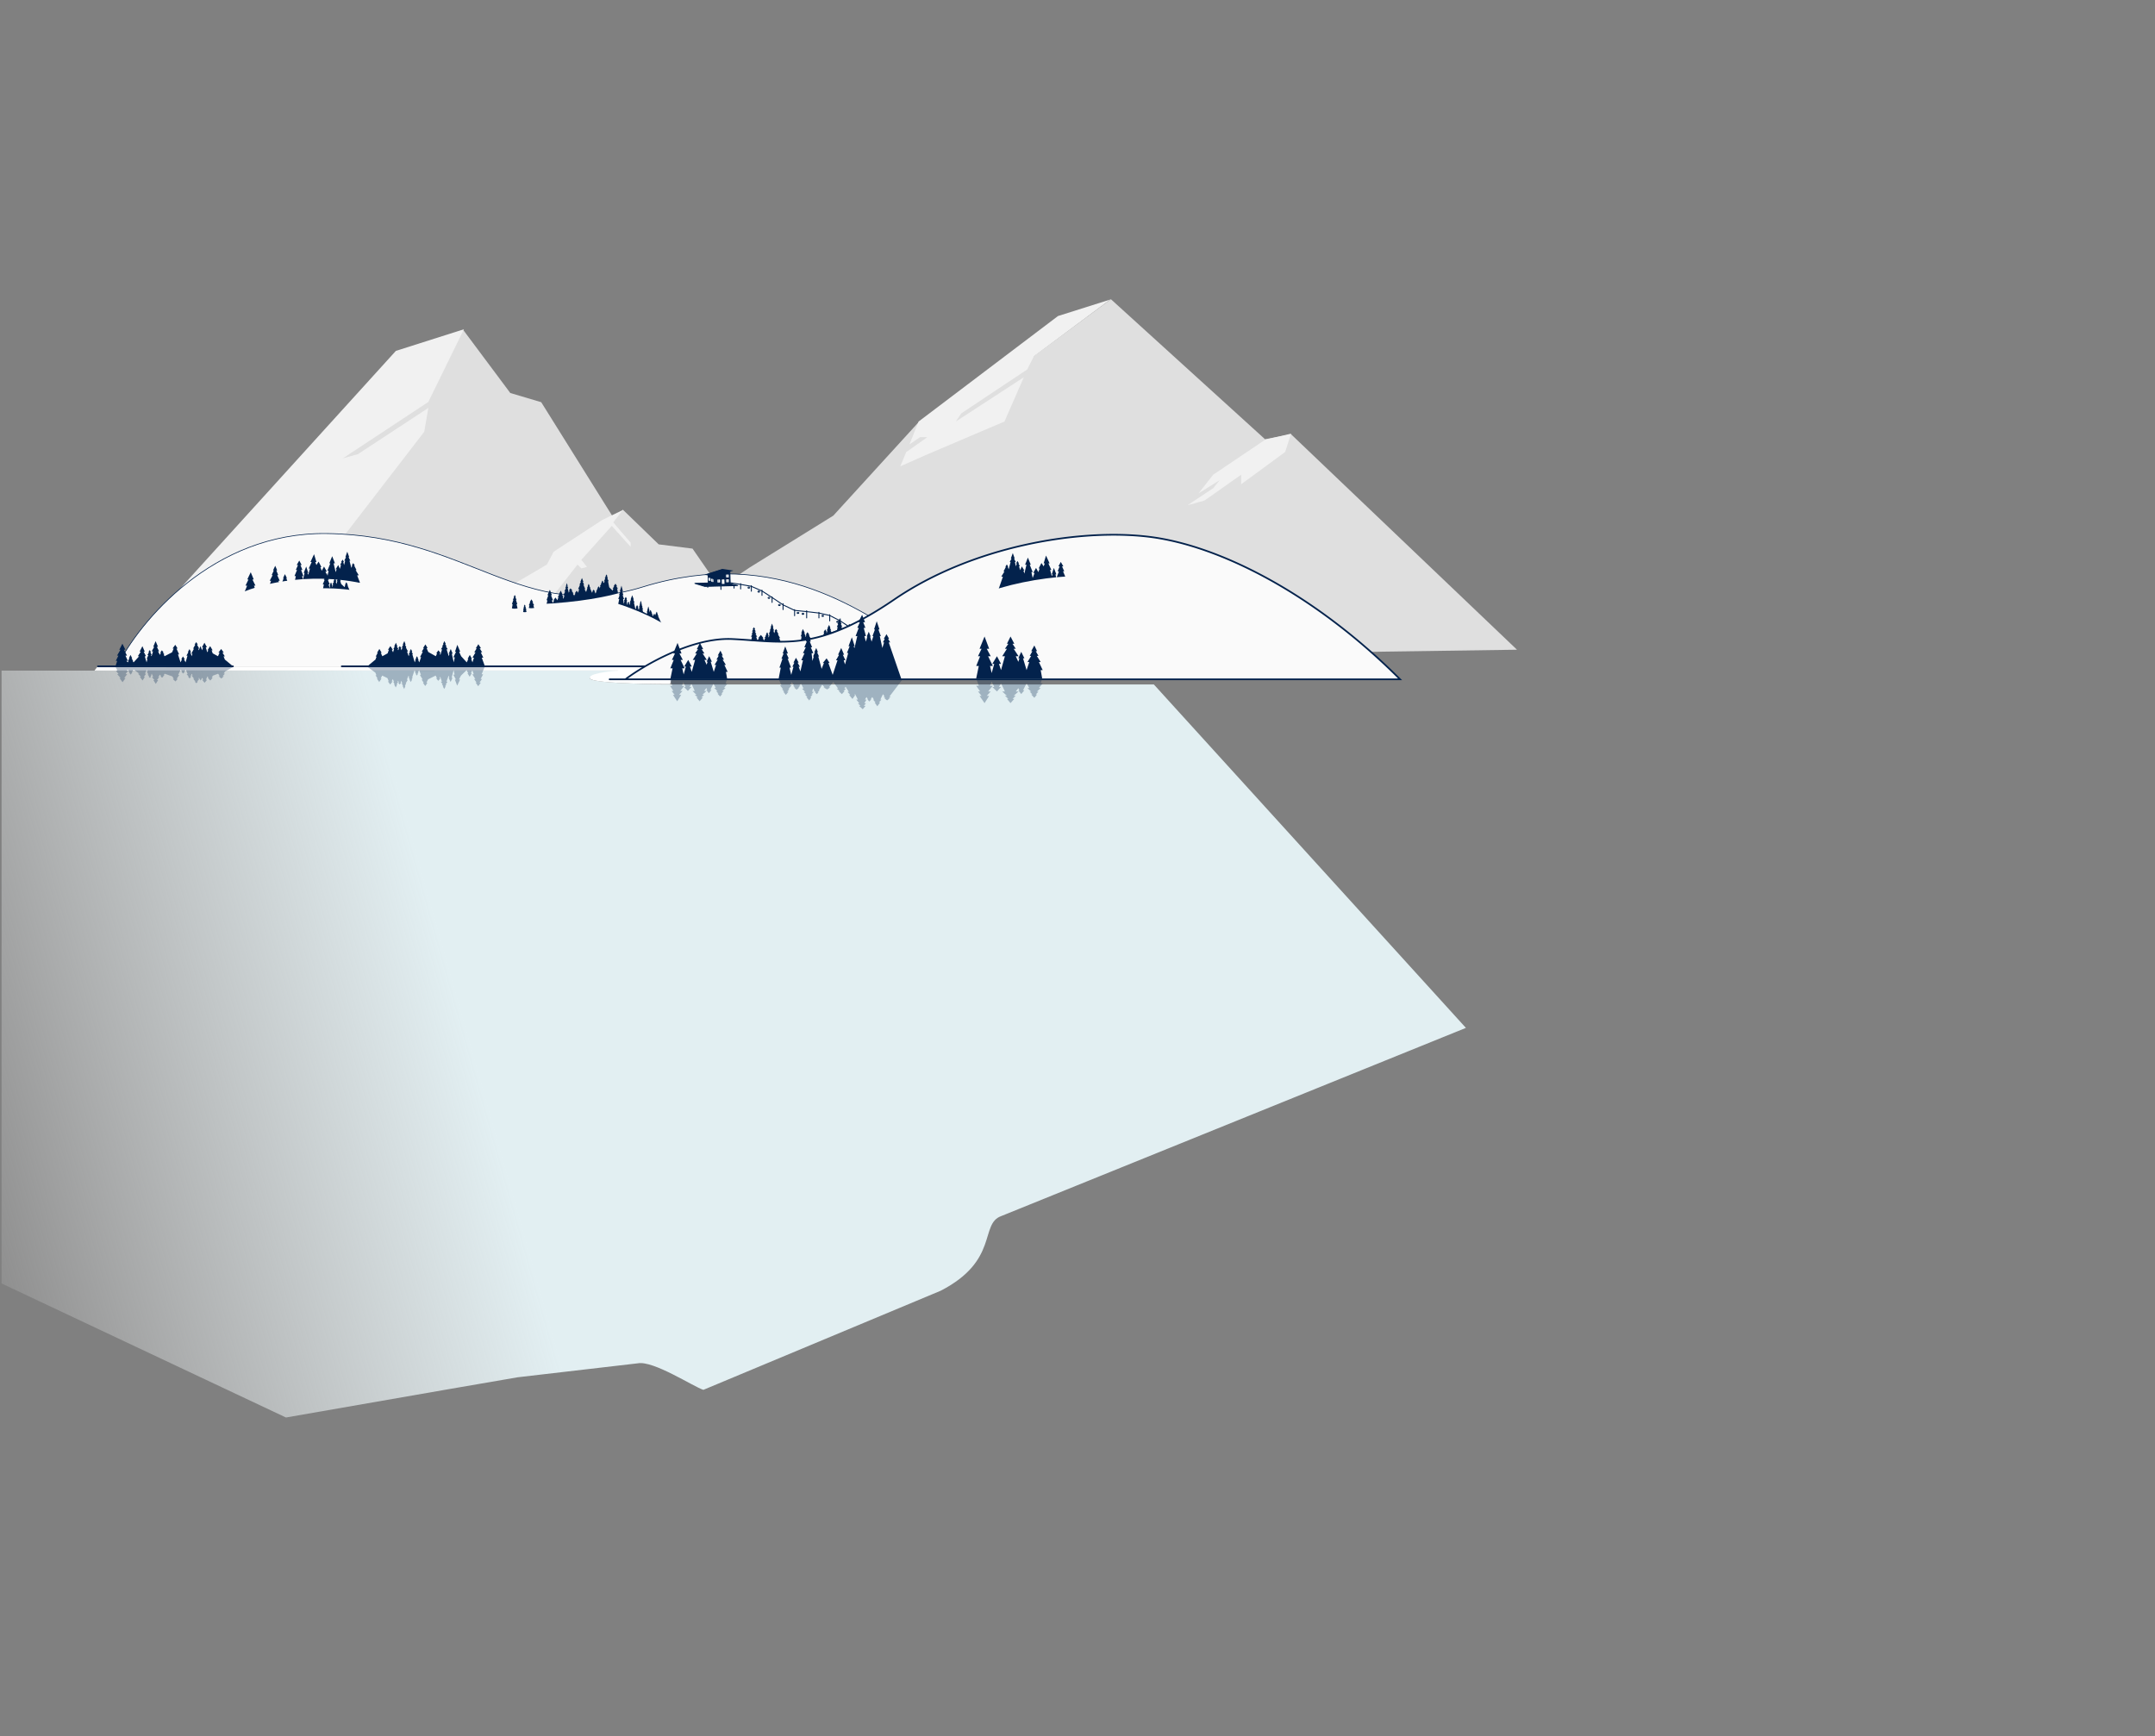 <svg xmlns="http://www.w3.org/2000/svg" fill="none" viewBox="0 0 1281 1032"><rect x="0" y="0" width="1281" height="1032" fill="#808080" stroke="none"/><g clip-path="url(#clip0)"><path fill="url(#paint0_linear)" d="M595.14 722.913c-12.907 4.638-1.162 26.415-35.948 44.363L418.108 826.2c-5.923-1.877-29.702-17.541-39.006-15.768l-71.372 8.299-43.338 7.469-94.41 16.439-237.204-111.797V411.789l40.477-13.146h217.371c5.651-.206 47.613.138 91.836 0 1.629-.005 24.298-.002 46.066 0h40.696c-54.155 7.731 27.595 8.011 23.6 8.226H685.88L871.381 611.03 595.14 722.913z"/><path fill="#fff" d="M367.724 398.613H56.159l1.86-2.359h324.704l-10.784 7.512 27.044.5-.61 2.411c-15.182.032-45.966-.591-47.643-3.335-1.677-2.744 10.63-4.296 16.994-4.729z"/><path fill="#DFDFDF" d="M303.333 233.62l-27.852-37.327-39.318 13.712-135.41 147.441h317.641l-50.745-44.866-45.94-73.504-18.376-5.456z"/><path fill="#F1F1F1" d="M235.308 208.597L87.512 371.438l111.735-46.075 52.939-68.714 2.43-14.157-41.83 27.461-9.04 2.558 50.87-33.573 21.147-43.213-40.455 12.872z"/><path fill="#DFDFDF" d="M391.541 323.593l-21.304-20.627-44.541 53.222 49.46 1.738 49.353-13.199-12.849-18.598-20.119-2.536z"/><path fill="#F1F1F1" d="M370.32 303.138l-12.256 5.915-28.978 18.936-3.991 7.612-21.363 12.528 5.134 3.66 20.22 2.06 14.212-18.248 2.281 2.281 3.334-.877-3.334-4.212 18.074-20.178 11.229 12.458v-2.457l-10.352-12.107 5.79-7.371z"/><path fill="#DFDFDF" d="M495.339 306.536l-49.645 30.765-82.509 55.24h97.892l440.671-6.313-134.284-128.067-15.509 2.925-91.598-83.209-45.45 33.564-48.099 32.144-12.459 2.689-7.967 4.323-51.043 55.939z"/><path fill="#F1F1F1" d="M628.895 187.872l-82.841 62.703-5.446 13.599 6.271-4.29h4.373l-12.541 8.828-3.548 8.498 15.006-6.65 46.917-19.985 11.515-26.316-40.44 26.316 3.229-4.826 39.249-26.134 3.839-7.714 45.54-33.869-31.123 9.84zM721.161 282.193l30.981-20.855 15.326-3.563-3.539 10.912-26.145 19.169v-5.663l-21.789 15.347-10.174 2.839 15.34-10.173 3.825-4.732-12.54 7.807 8.715-11.088z"/><path fill="#FAFAFA" d="M194.113 317.158c-67.639-.846-111.323 52.491-124.71 79.266h496.879l-20.412-11.783c-30.589-19.324-83.212-60.613-163.634-35.777-71.867 22.194-103.573-30.649-188.123-31.706z"/><path stroke="#03224C" stroke-linecap="round" stroke-linejoin="round" stroke-width=".56" d="M493.219 369.097v-3.223m0-.457v.457m-6.429 1.441v-2.899m0-.422v.422m-7.284 2.899v-3.74m0-.545v.545m-7.176 2.454v-3.194m0-.447v.447m-6.855-.447v-2.817m0-.718v.718m-6.534-1.468v-2.926m0-.394v.394m-5.998-1.251v-2.629m0-.477v.477m-6.329.165v-2.916m0-.39v.39m-6.35 1.551v-2.701m0-.447v.447m0 0l6.35 1.15m-6.35-1.15l-6.335-1.002m12.685 2.152l6.329 2.751m0 0l5.998 3.88m0 0l6.534 4.394m0 0l6.855 3.264m0 0l7.176.74m0 0l7.284.841m0 0l6.429 1.458m0 0l6.249 3.223m0 0v-1.19 3.367-2.177zm0 0l5.379 3.552v.431-1.806"/><rect width="1.541" height="1.178" fill="#03224C" rx=".589" transform="matrix(-1 0 0 1 478.074 364.287)"/><circle r=".114" fill="#fff" transform="matrix(-1 0 0 1 477.686 364.733)"/><circle r=".114" fill="#fff" transform="matrix(-1 0 0 1 477.307 364.732)"/><ellipse fill="#fff" rx=".114" ry=".114" transform="matrix(-1 0 0 1 476.929 364.732)"/><rect width="1.541" height="1.178" fill="#03224C" rx=".589" transform="matrix(-1 0 0 1 489.83 365.515)"/><circle r=".114" fill="#fff" transform="matrix(-1 0 0 1 489.446 365.959)"/><circle r=".114" fill="#fff" transform="matrix(-1 0 0 1 489.068 365.958)"/><circle r=".114" fill="#fff" transform="matrix(-1 0 0 1 488.688 365.958)"/><rect width="1.541" height="1.178" fill="#03224C" rx=".589" transform="matrix(-1 0 0 1 475.113 363.744)"/><circle r=".114" fill="#fff" transform="matrix(-1 0 0 1 474.711 364.156)"/><circle r=".114" fill="#fff" transform="matrix(-1 0 0 1 474.333 364.155)"/><circle r=".114" fill="#fff" transform="matrix(-1 0 0 1 473.954 364.155)"/><rect width="1.541" height="1.178" fill="#03224C" rx=".589" transform="matrix(-1 0 0 1 464.057 359.061)"/><circle r=".114" fill="#fff" transform="matrix(-1 0 0 1 463.656 359.494)"/><circle r=".114" fill="#fff" transform="matrix(-1 0 0 1 463.278 359.491)"/><circle r=".114" fill="#fff" transform="matrix(-1 0 0 1 462.899 359.491)"/><rect width="1.541" height="1.178" fill="#03224C" rx=".589" transform="matrix(-1 0 0 1 457.863 354.801)"/><circle r=".114" fill="#fff" transform="matrix(-1 0 0 1 457.464 355.233)"/><circle r=".114" fill="#fff" transform="matrix(-1 0 0 1 457.085 355.232)"/><circle r=".114" fill="#fff" transform="matrix(-1 0 0 1 456.706 355.232)"/><rect width="1.541" height="1.178" fill="#03224C" rx=".589" transform="matrix(-1 0 0 1 451.816 351.087)"/><circle r=".114" fill="#fff" transform="matrix(-1 0 0 1 451.407 351.524)"/><circle r=".114" fill="#fff" transform="matrix(-1 0 0 1 451.028 351.523)"/><circle r=".114" fill="#fff" transform="matrix(-1 0 0 1 450.65 351.523)"/><rect width="1.541" height="1.178" fill="#03224C" rx=".589" transform="matrix(-1 0 0 1 445.892 348.724)"/><circle r=".114" fill="#fff" transform="matrix(-1 0 0 1 445.485 349.154)"/><circle r=".114" fill="#fff" transform="matrix(-1 0 0 1 445.108 349.152)"/><circle r=".114" fill="#fff" transform="matrix(-1 0 0 1 444.73 349.152)"/><rect width="1.541" height="1.178" fill="#03224C" rx=".589" transform="matrix(-1 0 0 1 498.638 369.045)"/><circle r=".114" fill="#fff" transform="matrix(-1 0 0 1 498.262 369.479)"/><circle r=".114" fill="#fff" transform="matrix(-1 0 0 1 497.883 369.477)"/><circle r=".114" fill="#fff" transform="matrix(-1 0 0 1 497.505 369.477)"/><path fill="#03224C" stroke="#03224C" stroke-linecap="round" stroke-linejoin="round" stroke-width=".56" d="M433.831 339.499l.203 7.622-9.247.247-3.726-.931-.136-5.103 7.953-2.523 4.953.688z"/><path fill="#03224C" d="M428.513 348.33l-7.831.209-1.715.045-5.886-1.791 17.953-.478 7.462 1.749-2.185.058-7.798.208z"/><path stroke="#03224C" stroke-linecap="round" stroke-linejoin="round" stroke-width=".56" d="M436.35 349.601l-.039-1.479m-7.743 2.258l-.055-2.05m-7.816.78l-.015-.571 17.814-.475m0 0l-19.529.52-5.886-1.791 17.953-.478 7.462 1.749z"/><path fill="#03224C" d="M424.342 342.923l11.544-3.73-6.477-1.016-10.65 3.425 5.583 1.321z"/><path fill="#fff" d="M433.223 345.861l-.033-1.255a.28.28 0 00-.287-.272l-1 .026a.28.28 0 00-.272.288l.033 1.254a.28.28 0 00.287.273l1-.027a.279.279 0 00.272-.287z"/><path stroke="#03224C" stroke-width=".14" d="M432.411 344.328l.05 1.88"/><path fill="#fff" d="M428.064 345.999l-.034-1.255a.28.28 0 00-.287-.272l-1 .026a.281.281 0 00-.272.288l.033 1.255a.281.281 0 00.288.272l.999-.027a.28.28 0 00.273-.287z"/><path stroke="#03224C" stroke-width=".14" d="M427.251 344.416l.05 1.88"/><path fill="#fff" d="M424.069 345.727l-.032-1.225a.28.28 0 00-.2-.26l-.713-.215a.28.28 0 00-.36.276l.032 1.225a.28.28 0 00.2.26l.713.215a.28.28 0 00.36-.276z"/><path stroke="#03224C" stroke-width=".14" d="M423.362 344.069l.05 1.881"/><path fill="#fff" d="M422.389 345.102l-.033-1.225a.279.279 0 00-.199-.26l-.713-.215a.28.28 0 00-.361.276l.033 1.225a.277.277 0 00.199.26l.713.215a.28.28 0 00.361-.276z"/><path stroke="#03224C" stroke-width=".14" d="M421.681 343.465l.05 1.881"/><path fill="#fff" d="M433.176 342.997l-.033-1.255a.28.28 0 00-.288-.272l-.999.026a.281.281 0 00-.273.288l.034 1.255a.28.28 0 00.287.272l1-.027a.28.28 0 00.272-.287z"/><path stroke="#03224C" stroke-width=".14" d="M432.353 341.481l.05 1.881"/><path fill="#fff" d="M430.674 347.089l-.064-2.385a.28.28 0 00-.287-.273l-1 .027a.279.279 0 00-.272.287l.063 2.386 1.56-.042z"/><path stroke="#03224C" stroke-width=".4" d="M69.403 396.424c13.387-26.775 57.071-80.112 124.71-79.266 84.55 1.057 116.256 53.9 188.123 31.706 80.422-24.836 133.045 16.453 163.634 35.777l20.412 11.783"/><path fill="#03224C" d="M82.747 390.094l-3.341 3.652-.608-.917h.34l-.943-1.494h.403l-1.019-2.024-.954 2.024h.325l-.866 1.494h.32l-.39.917-.973-.917h.973l-1.447-3.093h.948l-1.802-3.505h.854l-1.815-3.574-1.833 3.574h.691l-2.041 3.505h.83l-1.554 3.093h.831l-.968 3.005 69.54.044-4.585-3.802-.76-1.909h.76l-1.448-2.226h.794l-1.527-2.153-1.655 2.153h.705l-.951 2.153-3.131-1.709-.676-1.814h.618l-1.481-2.491-1.578 2.491h.548l-.674 1.199-.89-3.001h.7l-1.491-2.685-1.472 2.685h.631l-.553 1.802-.951-2.491-1.006 2.491-.327-.988h.605l-1.368-2.41h.508l-.944-1.465-1.017 1.465h.484l-1.356 2.41h.557l-1.586 2.978h.666l-.472 1.533-.812-2.489h.436l-.908-1.744-.981 1.744h.375l-1.223 2.162h.642l-1.129 3.979-.966-1.826h.509l-1.102-1.7-1.029 1.7h.435l-.848 1.826-1.523-4.729h.669l-1.562-3.477h.686l-1.401-2.23-1.637 2.23h.686l-.951 2.23-4.49 2.324-.52-1.077h.52l-1.038-1.076h.515l-1.043-1.37-.974 1.37h.387l-.587 1.37-1.13-2.102h.644l-1.345-2.717h.701l-1.43-3.346-1.416 3.346h.615l-1.536 2.717h.792l-.853 2.885-.444-.741h.505l-.85-1.761h.456l-.751-1.157-.825 1.157h.418l-.972 1.847h.554l-1.05 2.253h.495l-.495 2.054-1.084-3.652h.738l-1.397-2.693h.66l-1.413-3.279-1.663 3.279h.706l-1.758 2.693h.814zM274.114 390.094l3.341 3.652.955-2.08h-.448l1.32-2.355 1.266 2.355h-.513l.812 2.08.877-2.785h-.877l1.817-3.163h-.769l1.474-2.394h-.555l1.539-2.458 1.581 2.458h-.812l1.518 2.394h-.834l1.475 3.163h-.898l1.77 4.872-69.54.045 4.585-3.803.655-1.785h-.54l1.246-2.202h-.457l1.413-2.327 1.371 2.327h-.54l.934 2.006 3.131-1.709.769-2.153h-.555l1.433-2.152 1.454 2.152h-.623l.765 1.538.586-1.939h-.386l.834-1.579h-.361l1.008-2.168.882 2.168h-.373l.958 1.579h-.448l.375.74.476-1.246h-.403l.878-1.245.913 1.245h-.41l.503 1.246.516-1.697h-.36l.883-1.667h-.349l.97-2.115.772 2.115h-.361l.808 1.667h-.335l1.281 2.388h-.585l1.01 2.832.383-1.216h-.383l.843-1.43h-.336l.835-1.66.795 1.66h-.386l.759 1.43h-.373l1.463 4.868.535-1.45h-.346l.74-1.087h-.284l.66-1.115.678 1.115h-.33l.74 1.087h-.41l.709 1.45 1.07-3.151h-.614l1.638-3.147h-.646l1.307-2.205h-.504l1.385-2.157 1.323 2.157h-.63l1.013 2.338 4.49 2.513.783-1.762h-.528l1.311-1.761 1.299 1.761h-.575l.45.979.964-3.336h-.653l1.119-1.771h-.466l.901-1.336h-.358l.841-1.776.868 1.776h-.404l.855 1.336h-.451l1.119 1.771h-.668l1.291 4.119.409-1.484h-.409l1.174-2.822 1.159 2.822h-.534l1.159 5.136.615-3.041h-.812l1.56-3.249h-.62l1.386-4.146 1.735 4.146h-.684l1.218 2.638zM331.328 356.85l-1.118-1.634-1.269 1.634h.452l-.817 1.634-.518-1.634h.657l-1.178-3.024h.521l-1.178-3.239-1.472 3.239h.544l-1.073 3.024h.529l-.529 2.321h42.443v-6.792l-.477-2.509h.477l-.994-1.331h.517l-.981-1.587-1.159 1.587h.428l-.974 1.331h.457l-.457 1.22-2.013-1.976-.72-3.614h.425l-.862-1.69h.37l-.582-1.254h.313l-.548-1.096-.649 1.096h.257l-.683 1.254h.358l-.771 1.69h.346l-.346 1.119-.637-.637h.262l-.517-.887-.58.887h.223l-.612.97h.28l-.873 1.486h.331l-.465 1.276-.249-.358h.249l-.647-.817-.572.817h.217l-.6.925h.249l-.765 1.149h.268l-.595 1.423-.611-1.27h.294l-.833-1.095-.794 1.095h.255l-.396.796-1.202-2.775h.269l-.709-1.313h.224l-.595-1.262-.56 1.262h.2l-.656 1.313h.276l-.77 2.314-.988-1.722h.515l-1.154-2.633h.46l-.829-1.714h.369l-.836-2.271-.934 2.271h.303l-.896 1.714h.403l-1.176 2.633h.663l-.717 2.183-.719-1.289-1.199 1.633h.411l-.788 1.634-.765-1.518h.425l-1.21-1.792h.527l-1.126-1.333-.958 1.333h.442l-.516 1.332-.71-2.867h.415l-.616-1.221h.257l-.464-1.672-.577 1.672h.212l-.593 1.221h.381l-.908 2.106h.482l-1.053 2.151h.571l-.492 2.221-.538-1.145h.538l-1.079-1.563h.384l-.939-2.192-1.189 2.192h.385l-1.042 1.563h.499l-.716 2.005z"/><path fill="#FAFAFA" d="M319.197 359.222c26.759-1.169 42.086-4.893 48.191-6.495l1.949 6.495h-50.14z"/><path fill="#03224C" d="M304.299 361.615c1.2.408 2.734.17 3.352 0l-.608-2.449h.433l-.789-2.644h.356l-.757-1.619h.401l-.708-1.203-.676 1.203h.328l-.769 1.619h.325l-.888 2.644h.424l-.424 2.449zM310.955 363.792c.721.245 1.644.102 2.016 0l-.33-1.399h.33l-.633-1.201h.252l-.454-.944h.261l-.497-.867-.505.867h.227l-.393.944h.214l-.488 1.201h.274l-.274 1.399zM314.339 361.402c1.139.283 2.596.118 3.183 0l-.476-1.55.476-.057-1.019-1.785h.443l-1.072-1.743-1.014 1.743h.329l-.85 1.785.407.057-.407 1.55zM384.568 364.894l-2.338-1.238-.337-1.417h.337l-.535-1.37h.283l-.591-1.354h.223l-.418-1.055h.195l-.486-1.358-.455 1.358h.177l-.433 1.055h.256l-.633 1.354h.311l-.414 1.779-.552-1.65h.322l-.779-1.329-.752 1.329h.271l-.481 1.329-.922-4.211h.333l-.733-1.731.344.055-.954-2.608-.955 2.553h.289l-.799 1.576h.333l-.511 1.708-.298-1.032h.298l-.596-1.031-.591 1.031h.247l-.343 1.032-.396-2.36h.396l-.522-1.219h.336l-.693-1.281-.778 1.281h.295l-.728 1.219h.433l-.433 1.635-.386-2.854h.567l-.882-2.334h.462l-.714-2.308h.42l-.819-3.318-.966 3.318h.336l-.862 2.308h.399l-.822 2.334h.57l-.57 2.854v7.691l25.798 4.217-2.136-4.583h.225l-.575-1.198h.192l-.395-.628h.135l-.382-.817-.451.817h.15l-.471.628h.197l-.385.739-.204-.229h.204l-.537-.779-.523.779h.189l-.458.688-.431-.937h.249l-.589-1.02h.255l-.49-.745h.183l-.366-.445h.183l-.379-.536-.386.536h.176l-.376.445h.2l-.2.41-.086-.558-.087-.557h.173l-.356-.814h.15l-.287-.644h.085l-.325-.91-.265.91h.092l-.304.644h.148l-.361.814h.177l-.41 1.019h.233l-.135 1.013z"/><path fill="#FAFAFA" d="M397.305 372.681c-10.124-6.776-24.406-12.045-30.281-13.832l-1.605 9.348 31.886 4.484z"/><path fill="#03224C" d="M189.397 333.853l-1.32 2.031-.685-1.797h.685l-1.394-4.642-2.142 4.642h.738l-1.756 3.895h.713l-1 3.695-.533-1.056h.533l-1.223-3.837-1.483 3.837h.537l-.945 3.836-.564-1.993h.781l-1.359-3.669h.782l-1.189-2.911h.747l-1.427-2.66-1.529 2.66h.782l-1.291 2.911h.713l-1.521 3.669h.808l-.808 4.016h38.962l-1.709-4.433.944-.089-1.841-3.04h.545l-1.422-2.759h.383l-.946-1.433-.869 1.433h.321l-.549 1.432-1.135-4.283h.539l-1.108-2.128h.432l-1.167-3.221-1.119 3.221h.383l-1.03 2.128h.53l-.654 2.576-.495-1.754h.423l-.781-1.477-.958 1.477h.393l-.943 1.65h.55l-.688 2.36-.976-2.256-1.524 2.507h.564l-.564 1.761-1.239-5.274h.809l-1.643-4.237-1.731 4.237h.624l-1.758 4.421h.764l-.764 3.475-1.128-2.995h.818l-1.68-2.995-1.363 2.515-.8-2.182h.61l-1.66-3.264zM145.448 351.754h6.812l-1.302-3.62h.889l-1.8-3.666h.78l-1.782-4.304-2.056 4.304h.715l-1.769 3.666h.967l-1.454 3.62zM160.193 347.917h6.623l-1.42-2.672h.879l-1.499-3.369h.62l-1.154-2.802h.534l-1.176-2.747-1.296 2.747h.472l-1.291 2.802h.599l-1.764 3.369h.819l-.946 2.672zM166.7 349.134h5.523l-2.069-5.48h.403l-1.182-2.351-1.115 2.351h.351l-1.911 5.48z"/><path fill="#FAFAFA" d="M142.755 352.682c12.286-5.695 45.921-14.36 82.166-3.456l-82.166 3.456z"/><path fill="#03224C" d="M204.82 349.022l-2.002-1.854-.59-1.91h.372l-.772-1.309h.4l-.814-1.379-.854 1.379h.344l-.716 1.309h.372l-.559 1.91-.42-1.441h.42l-.89-2.266-.894 2.266h.303l-.864 1.678h.368l-.47 1.617-.196-.67h.298l-.596-1.184h.298l-.586-.893-.574.893h.254l-.529 1.184h.275l-.275 1.189-.587-2.136h.677l-1.109-2.689h.564l-1.272-4.126-1.68 4.126h.47l-1.128 2.689h.658l-.762 3.827h16.18l-1.35-3.176h.289l-.606-.888h.317l-.726-1.038-.653 1.038h.276l-.538.888h.262l-.385.966z"/><path fill="#FAFAFA" d="M215.497 351.617c-15.007-2.195-21.354-1.928-25.432-1.928l-.445 3.337 25.877-1.409z"/><path stroke="#03224C" stroke-linecap="round" d="M554.292 396.124H203.15m-144.936 0h80.259"/><path fill="#FAFAFA" d="M435.296 379.882c-23.947-1.105-52.345 15.504-63.551 23.947h460.514c-51.117-51.117-107.76-79.668-149.207-84.734-41.446-5.066-104.997 5.526-151.509 37.302-46.511 31.775-66.314 24.867-96.247 23.485z"/><path fill="#03224C" d="M435.296 379.882l.023-.499-.023.499zm247.756-60.787l.061-.496-.061.496zm149.207 84.734v.5h1.207l-.854-.853-.353.353zm-469.869-.5a.5.5 0 000 1v-1zm9.656.9c5.574-4.2 15.442-10.443 26.899-15.496 11.463-5.056 24.466-8.899 36.328-8.351l.046-.999c-12.085-.558-25.254 3.352-36.778 8.435-11.531 5.086-21.465 11.369-27.097 15.612l.602.799zm63.227-23.847c14.898.688 27.432 2.768 42.001.686 14.603-2.086 31.253-8.342 54.551-24.258l-.564-.826c-23.213 15.859-39.72 22.036-54.129 24.095-14.444 2.063-26.777-.002-41.813-.696l-.046.999zm96.552-23.572c46.401-31.7 109.827-42.271 151.167-37.219l.121-.992c-41.552-5.079-105.228 5.533-151.852 37.385l.564.826zm151.167-37.219c41.303 5.048 97.849 33.527 148.913 84.592l.707-.707c-51.169-51.17-107.91-79.794-149.499-84.877l-.121.992zm149.267 83.738H371.745v1h460.514v-1zm-460.514 0h-9.355v1h9.355v-1z"/><path fill="#03224C" d="M619.065 334.664l1.32 2.031.685-1.796h-.685l1.394-4.643 2.142 4.643h-.738l1.756 3.894h-.713l1 3.695.533-1.056h-.533l1.223-3.837 1.483 3.837h-.538l.946 3.836.564-1.993h-.781l1.359-3.669h-.782l1.189-2.911h-.747l1.427-2.66 1.529 2.66h-.782l1.291 2.911h-.713l1.521 3.669h-.808l.808 4.016-40.193 4.001 2.94-8.434-.944-.089 1.841-3.04h-.545l1.422-2.759h-.383l.946-1.433.869 1.433h-.321l.549 1.433 1.135-4.284h-.539l1.108-2.128h-.432l1.167-3.221 1.119 3.221h-.383l1.03 2.128h-.53l.654 2.576.495-1.754h-.423l.781-1.477.958 1.477h-.393l.943 1.65h-.55l.688 2.36.976-2.256 1.524 2.507h-.564l.564 1.761 1.239-5.274h-.809l1.643-4.237 1.731 4.237h-.624l1.758 4.421h-.764l.764 3.475 1.128-2.995h-.818l1.68-2.995 1.363 2.515.8-2.182h-.611l1.661-3.264z"/><path fill="#FAFAFA" d="M665.035 347.1c-13.491-10.558-71.516-1.698-90.423 10.783l90.423-10.783z"/><path fill="#03224C" d="M446.57 380.828c4.396.496 13.418.519 17.379.469l-.764-2.024h.508l-1.31-2.234h.416l-1.077-1.903h.437l-.865-1.26-.913 1.26h.369l-.545 1.259-.494-1.591h.427l-.742-1.86h.315l-.8-2.268-.815 2.268h.294l-.823 1.86h.366l-.928 2.041h.451l-.451 2.137-.382-.948h.382l-.626-.995h.335l-.67-1.179-.732 1.179h.335l-.68.995h.345l-.853 1.138h.426l-.666 1.656-.837-1.473h.518l-1.593-1.911-1.617 1.911h.487l-.93 1.473-.746-2.34h.6l-1.016-1.575h.528l-.919-1.515h.61l-.807-1.338h.413l-.708-1.22-.827 1.22h.374l-.748 1.338h.551l-.748 1.515h.473l-.866 1.575h.59l-.431 2.34zM476.074 380.828l5.885-1.165-1.395-2.368h.501l-1.057-1.518-1.034 1.518h.37l-.37 1.26-.444-.406h.366l-.826-1.857h.352l-1.179-2.386-.976 2.467h.366l-.624 1.952h.488l-.423 2.503zM497.567 374.631l-3.326 1.22-.59-1.128h.443l-.739-1.412h.296l-.803-1.827-.978 1.827h.277l-.721 1.412h.444l-.444 1.672-.341-.544h.425l-.951-1.719-1.052 1.719.426.023-.554 1.998 11.258-3.996-.48-1.394h.48l-.845-1.525h.469l-.821-1.59h.352l-.756-1.525-.782 1.525h.313l-.73 1.59h.417l-.808 1.708h.469l-.348 1.966z"/><path fill="#03224C" d="M462.806 403.626h72.978l-7.492-21.737h.879l-1.275-2.172h.608l-1.536-2.726-1.617 2.726h.603l-1.11 2.172h.7l-1.045 3.305-1.538-7.091h.627l-1.448-3.914h.652l-1.642-4.876-1.593 4.876h.555l-1.496 3.914h.555l-1.067 3.329-.911-3.029h.381l-1.16-2.875-1.195 2.875h.346l-.847 3.029-.904-3.329h.904l-1.295-4.864h.999l-1.303-3.343h1.085l-1.743-4.451-2.208 4.451h.868l-1.52 3.343h.869l-1.867 4.864h.998l-1.654 7.091-.583-1.012h.708l-1.715-5.325-1.984 5.325h.69l-1.625 3.963h.779l-1.913 6.829-.78-2.482h1.02l-1.566-3.286h.765l-1.696-4.012-1.874 4.012h.619l-1.857 3.286h.91l-2.876 8.689-2.586-7.062h.767l-1.813-2.765-2.231 2.765h.674l-1.394 3.489-1.976-7.347h.465l-1.185-2.533h.535l-1.037-2.534-1.148 2.534h.418l-1.162 2.533h.442l-.807 2.645-.494-4.62h.999l-1.487-3.509h.79l-1.418-3.463h.628l-1.275-4.396-1.677 4.396h.604l-1.487 3.463h.883l-1.696 3.509h.953l-1.929 4.206h.976l-1.517 6.62-1.04-2.739h.744l-1.394-2.463h.65l-1.593-2.886-1.497 2.886h.557l-1.231 2.463h.674l-1.324 4.808-1.031-4.312h.914l-1.99-5.276h.663l-1.385-3.139h.84l-1.585-4.201-1.495 4.201h.56l-1.326 3.139h.633l-1.82 5.276h.804l-1.306 6.757z"/><path fill="#03224C" d="M463.164 404.285h72.978l-7.492 9.852h.879l-1.275.985h.608l-1.536 1.235-1.618-1.235h.604l-1.11-.985h.7l-1.045-1.498-1.538 3.214h.627l-1.448 1.774h.652l-1.642 2.211-1.593-2.211h.555l-1.496-1.774h.555l-1.067-1.509-.911 1.374h.381l-1.161 1.303-1.194-1.303h.346l-.847-1.374-.904 1.509h.904l-1.295 2.205h.999l-1.303 1.515h1.085l-1.743 2.018-2.208-2.018h.868l-1.52-1.515h.869l-1.867-2.205h.998l-1.654-3.214-.583.459h.708l-1.715 2.414-1.984-2.414h.69l-1.626-1.796h.78l-1.913-3.096-.78 1.125h1.02l-1.566 1.49h.765l-1.696 1.818-1.874-1.818h.619l-1.857-1.49h.91l-2.876-3.938-2.586 3.201h.767l-1.813 1.253-2.231-1.253h.674l-1.394-1.581-1.976 3.33h.465l-1.185 1.148h.534l-1.036 1.148-1.148-1.148h.418l-1.162-1.148h.442l-.807-1.199-.495 2.094h1l-1.488 1.59h.791l-1.418 1.57h.627l-1.274 1.993-1.677-1.993h.604l-1.487-1.57h.883l-1.696-1.59h.952l-1.928-1.907h.976l-1.517-3-1.04 1.241h.744l-1.394 1.117h.65l-1.593 1.308-1.497-1.308h.557l-1.231-1.117h.674l-1.325-2.179-1.03 1.955h.914l-1.99 2.391h.663l-1.385 1.423h.84l-1.585 1.904-1.495-1.904h.56l-1.326-1.423h.633l-1.82-2.391h.804l-1.306-3.063z" opacity=".3"/><path fill="#03224C" d="M398.472 403.643h33.796l-.755-4.246h1.034l-1.953-4.117h.919l-1.975-3.149h.841l-1.389-2.425h.665l-1.389-2.933-1.623 2.933h.626l-1.389 2.425h.763l-1.916 3.149h.938l-1.379 4.117-1.828-6.053h.704l-1.619-3.3-1.497 3.3h.593l-.593 1.813-1.302-2.868h1.426l-2.509-3.812h1.083l-1.674-2.559h.936l-1.951-3.731-1.839 3.731h.738l-1.772 2.559h1.034l-2.412 3.812h1.378l-1.991 7.108-1.061-3.193h1.061l-2.094-3.915-2.363 3.915h.985l-1.33 4.718-.836-3.635h1.427l-2.411-4.998h1.329l-2.018-3.812h1.23l-2.362-6.29-2.56 6.29h1.034l-1.821 3.812h1.083l-2.012 4.998h1.323l-1.323 6.356z"/><path fill="#03224C" d="M398.278 403.829h33.796l-.755 2.58h1.034l-1.953 2.503h.919l-1.975 1.913h.841l-1.389 1.474h.665l-1.388 1.783-1.624-1.783h.626l-1.388-1.474h.762l-1.916-1.913h.938l-1.378-2.503-1.829 3.679h.704l-1.619 2.006-1.497-2.006h.593l-.593-1.101-1.302 1.743h1.426l-2.509 2.317h1.083l-1.673 1.555h.935l-1.951 2.267-1.839-2.267h.738l-1.772-1.555h1.034l-2.412-2.317h1.378l-1.99-4.321-1.061 1.941h1.061l-2.095 2.38-2.362-2.38h.984l-1.33-2.867-.836 2.209h1.428l-2.412 3.038h1.329l-2.018 2.317h1.23l-2.362 3.823-2.56-3.823h1.034l-1.821-2.317h1.083l-2.012-3.038h1.323l-1.323-3.863z" opacity=".3"/><path fill="#03224C" d="M580.287 403.269h39.207l-.876-4.926h1.199l-2.266-4.776h1.067l-2.292-3.653h.976l-1.611-2.813h.771l-1.611-3.403-1.883 3.403h.726l-1.61 2.813h.884l-2.223 3.653h1.089l-1.6 4.776-2.121-7.022h.817l-1.879-3.829-1.736 3.829h.688l-.688 2.103-1.511-3.328h1.655l-2.911-4.422h1.256l-1.941-2.969h1.085l-2.263-4.328-2.134 4.328h.857l-2.056 2.969h1.199l-2.798 4.422h1.599l-2.309 8.247-1.231-3.704h1.231l-2.43-4.543-2.741 4.543h1.142l-1.543 5.473-.969-4.217h1.656l-2.798-5.799h1.541l-2.341-4.422h1.428l-2.741-7.297-2.969 7.297h1.199l-2.113 4.422h1.257l-2.334 5.799h1.534l-1.534 7.374z"/><path fill="#03224C" d="M580.287 403.269h39.207l-.876 2.909h1.199l-2.266 2.82h1.067l-2.292 2.158h.976l-1.611 1.661h.771l-1.611 2.01-1.883-2.01h.726l-1.61-1.661h.884l-2.223-2.158h1.089l-1.6-2.82-2.121 4.147h.817l-1.879 2.261-1.736-2.261h.688l-.688-1.242-1.511 1.965h1.655l-2.911 2.612h1.256l-1.941 1.753h1.085l-2.263 2.556-2.134-2.556h.857l-2.056-1.753h1.199l-2.798-2.612h1.599l-2.309-4.87-1.231 2.187h1.231l-2.43 2.683-2.741-2.683h1.142l-1.543-3.232-.969 2.491h1.656l-2.798 3.424h1.541l-2.341 2.612h1.428l-2.741 4.309-2.969-4.309h1.199l-2.113-2.612h1.257l-2.334-3.424h1.534l-1.534-4.355zM82.841 400.501l-3.341-2.465-.607.619h.34l-.944 1.008h.403l-1.019 1.366-.954-1.366h.325l-.866-1.008h.32l-.39-.619-.973.619h.973l-1.447 2.087h.948l-1.802 2.364h.854l-1.815 2.411-1.833-2.411h.691l-2.041-2.364h.83l-1.553-2.087h.83l-.968-2.026 69.54-.03-4.585 2.565-.759 1.287h.759l-1.447 1.502h.793l-1.526 1.452-1.656-1.452h.705l-.95-1.452-3.132 1.152-.675 1.224h.617l-1.481 1.68-1.578-1.68h.549l-.675-.809-.889 2.024h.699l-1.491 1.811-1.472-1.811h.631l-.553-1.215-.951 1.68-1.006-1.68-.327.667h.605l-1.368 1.625h.509l-.945.988-1.017-.988h.484l-1.356-1.625h.557l-1.586-2.01h.666l-.472-1.033-.812 1.678h.436l-.908 1.177-.981-1.177h.376l-1.223-1.458h.641l-1.129-2.685-.965 1.233h.508l-1.102 1.146-1.029-1.146h.435l-.848-1.233-1.523 3.191h.669l-1.562 2.345h.687l-1.402 1.505-1.637-1.505h.686l-.95-1.504-4.491-1.567-.52.726h.52l-1.038.726h.515l-1.043.924-.974-.924h.387l-.587-.924-1.13 1.417h.644l-1.345 1.833h.701l-1.43 2.258-1.416-2.258h.615l-1.536-1.833h.792l-.852-1.945-.445.499h.505l-.85 1.188h.456l-.751.781-.825-.781h.418l-.972-1.246h.554l-1.05-1.52h.496l-.495-1.386-1.085 2.465h.738l-1.396 1.816h.659l-1.413 2.212-1.663-2.212h.706l-1.757-1.816h.813zM274.019 401.598l3.342-3.237.955 1.843h-.449l1.32 2.087 1.266-2.087h-.513l.812-1.843.877 2.468h-.877l1.817 2.803h-.769l1.475 2.121h-.556l1.539 2.178 1.582-2.178h-.813l1.518-2.121h-.834l1.475-2.803h-.898l1.77-4.317-69.54-.04 4.585 3.369.655 1.583h-.54l1.246 1.951h-.457l1.413 2.061 1.371-2.061h-.54l.934-1.777 3.131 1.513.77 1.908h-.556l1.433 1.907 1.454-1.907h-.623l.765-1.363.586 1.718h-.385l.833 1.4h-.361l1.008 1.92.883-1.92h-.373l.957-1.4h-.448l.376-.655.475 1.103h-.403l.878 1.104.913-1.104h-.41l.504-1.103.516 1.504h-.361l.883 1.476h-.348l.969 1.875.772-1.875h-.361l.809-1.476h-.336l1.281-2.116h-.585l1.01-2.509.383 1.076h-.383l.844 1.268h-.336l.834 1.47.795-1.47h-.386l.759-1.268h-.373l1.464-4.313.534 1.285h-.346l.74.963h-.283l.659.989.679-.989h-.331l.74-.963h-.409l.708-1.285 1.071 2.792h-.614l1.637 2.789h-.646l1.307 1.954h-.504l1.386 1.911 1.322-1.911h-.63l1.013-2.072 4.491-2.226.782 1.56h-.528l1.311 1.561 1.299-1.561h-.575l.45-.867.964 2.956h-.653l1.119 1.569h-.466l.901 1.184h-.357l.841 1.574.867-1.574h-.403l.854-1.184h-.451l1.119-1.569h-.668l1.291-3.649.41 1.314h-.41l1.174 2.5 1.159-2.5h-.534l1.16-4.551.614 2.695h-.812l1.56 2.879h-.62l1.387 3.674 1.734-3.674h-.684l1.218-2.337z" opacity=".3"/></g><defs><linearGradient id="paint0_linear" x1="249.51" x2="-88.672" y1="512.087" y2="607.72" gradientUnits="userSpaceOnUse"><stop stop-color="#E2EFF2"/><stop offset="1" stop-color="#fff" stop-opacity="0"/></linearGradient><clipPath id="clip0"><path fill="#fff" d="M0 0h1280v1031H0z" transform="translate(.92 .028)"/></clipPath></defs></svg>